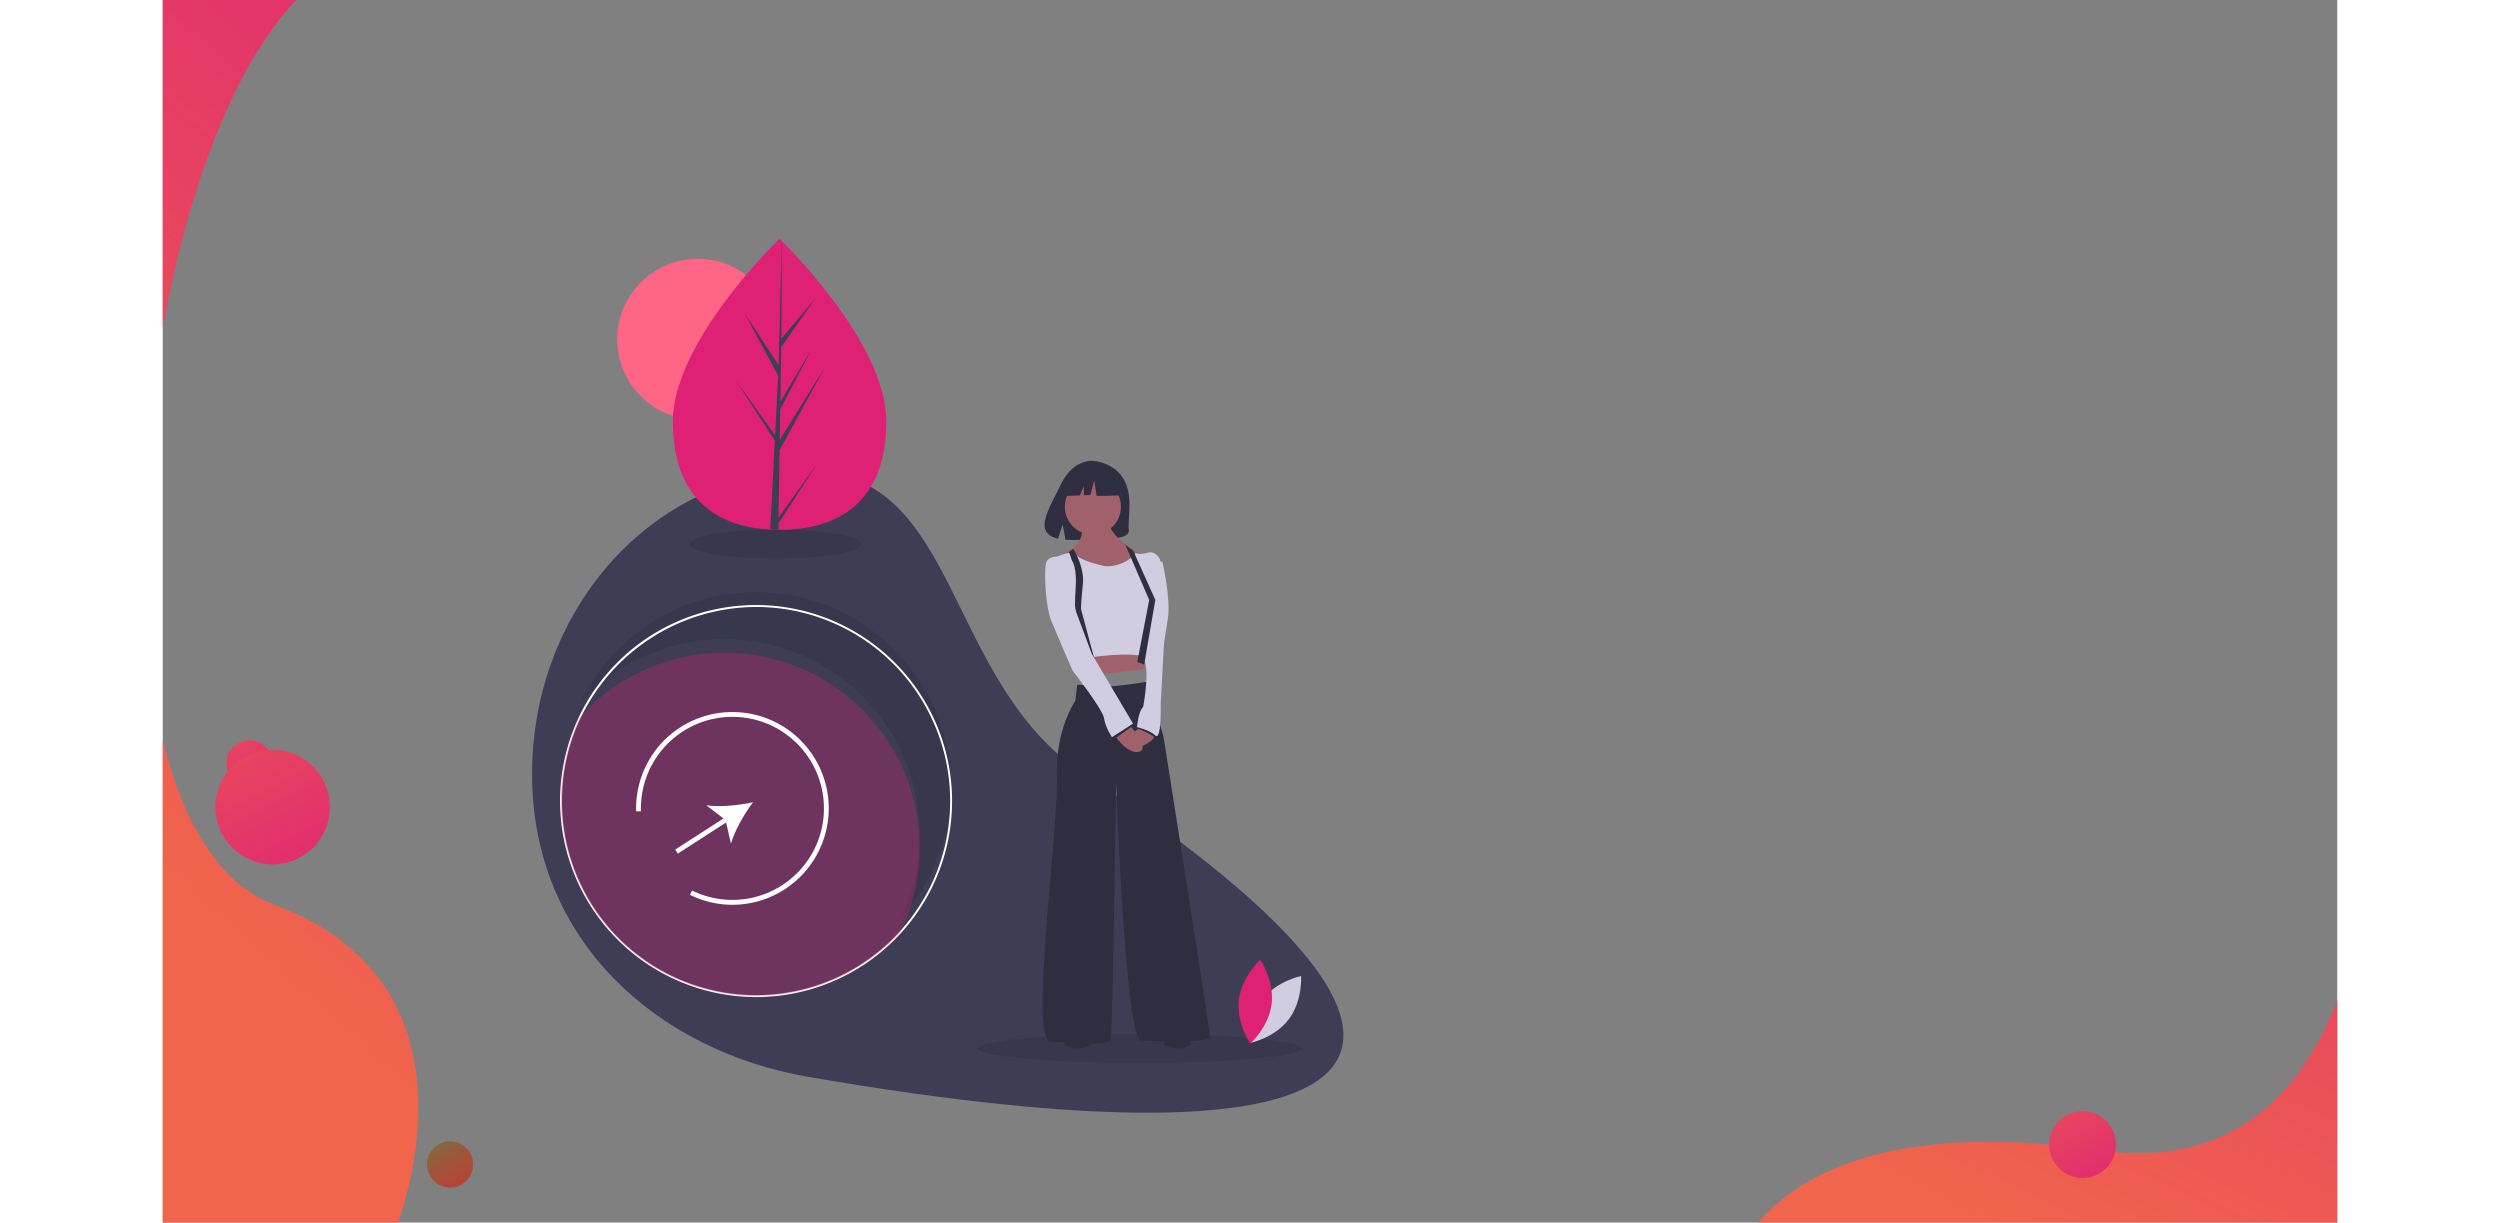 <svg xmlns="http://www.w3.org/2000/svg" xmlns:xlink="http://www.w3.org/1999/xlink" width="1366" height="668" viewBox="0 0 1366 768">
  <rect x="0" y="0" width="1366" height="768" fill="#808080" stroke="none"/>
  <defs>
    <linearGradient id="linear-gradient" x1="0.787" y1="-0.301" x2="0.334" y2="0.745" gradientUnits="objectBoundingBox">
      <stop offset="0" stop-color="#de2175"/>
      <stop offset="1" stop-color="#f0654c"/>
    </linearGradient>
    <linearGradient id="linear-gradient-2" x1="1.423" y1="1.232" x2="0" y2="-1.436" xlink:href="#linear-gradient"/>
    <linearGradient id="linear-gradient-5" x1="1.423" y1="1.232" x2="0" y2="-1.436" gradientUnits="objectBoundingBox">
      <stop offset="0" stop-color="#e51a1a" stop-opacity="0.769"/>
      <stop offset="1" stop-color="#35a64d"/>
    </linearGradient>
    <linearGradient id="linear-gradient-9" x1="1.394" y1="0.081" x2="1.147" y2="0.826" xlink:href="#linear-gradient"/>
    <clipPath id="clip-Landing_page_background_asset">
      <rect width="1366" height="768"/>
    </clipPath>
  </defs>
  <g id="Landing_page_background_asset" data-name="Landing page background asset" clip-path="url(#clip-Landing_page_background_asset)">
    <path id="Path_1" data-name="Path 1" d="M991.769,610.1s17.026-117.764,234.109-86.549,171.68-329.171,171.68-329.171l48.24,225.6L1406.07,610.1l-112.088,79.455-225.6-58.172Z" transform="translate(-11 199)" fill="url(#linear-gradient)"/>
    <circle id="Ellipse_1" data-name="Ellipse 1" cx="21" cy="21" r="21" transform="translate(1185 698)" fill="url(#linear-gradient-2)"/>
    <circle id="Ellipse_2" data-name="Ellipse 2" cx="30" cy="30" r="30" transform="translate(1265 607)" fill="url(#linear-gradient-2)"/>
    <circle id="Ellipse_4" data-name="Ellipse 4" cx="14.5" cy="14.5" r="14.5" transform="translate(40 465)" fill="url(#linear-gradient-2)"/>
    <circle id="Ellipse_6" data-name="Ellipse 6" cx="14.5" cy="14.5" r="14.5" transform="translate(166 717)" fill="url(#linear-gradient-5)"/>
    <circle id="Ellipse_7" data-name="Ellipse 7" cx="14.5" cy="14.5" r="14.5" transform="translate(26 57)" fill="url(#linear-gradient-2)"/>
    <circle id="Ellipse_5" data-name="Ellipse 5" cx="36" cy="36" r="36" transform="translate(33 471)" fill="url(#linear-gradient-2)"/>
    <circle id="Ellipse_3" data-name="Ellipse 3" cx="5.5" cy="5.5" r="5.5" transform="translate(1281 687)" fill="url(#linear-gradient-2)"/>
    <path id="Path_2" data-name="Path 2" d="M138.9,589.828s66.431-155.006-74.483-207.346-86.562-529.436,42.274-589.828S-4.026-243.581-4.026-243.581L-72.47-175.137l-40.261,293.908-58.379,249.62L-60.392,660.285S76.5,777.043,106.692,686.455Z" transform="translate(6 186)" fill="url(#linear-gradient-9)"/>
    <path id="Path_835" data-name="Path 835" d="M554.732,448.5C832.638,632.553,742.317,701.137,381.384,638.672,287.077,622.352,208.036,553.529,208.036,448.5s77.61-190.174,173.348-190.174S466.542,390.092,554.732,448.5Z" transform="translate(23.964 37.782)" fill="#3f3d56"/>
    <ellipse id="Ellipse_476" data-name="Ellipse 476" cx="101.658" cy="9.096" rx="101.658" ry="9.096" transform="translate(512.113 649.552)" opacity="0.1"/>
    <ellipse id="Ellipse_477" data-name="Ellipse 477" cx="53.881" cy="9.096" rx="53.881" ry="9.096" transform="translate(330.95 332.692)" opacity="0.1"/>
    <path id="Path_836" data-name="Path 836" d="M368.686,356.532a122.544,122.544,0,0,0-110.561,69.652A122.546,122.546,0,0,1,459.44,561.378a122.528,122.528,0,0,0-90.754-204.846Z" transform="translate(4.029 15.47)" opacity="0.1"/>
    <path id="Path_838" data-name="Path 838" d="M360.379,600.9A123.266,123.266,0,0,1,237.252,477.769,123.042,123.042,0,0,1,360.379,354.643,123.127,123.127,0,1,1,360.37,600.9Zm0-245.049a122.63,122.63,0,0,0-110.008,69.289,120.77,120.77,0,0,0-11.915,52.634A121.923,121.923,0,1,0,360.379,355.847Z" transform="translate(12.337 25.45)" fill="#fff"/>
    <path id="Path_839" data-name="Path 839" d="M902.159,756.5c-8.9,11.638-7.881,27.367-7.881,27.367s15.446-3.141,24.344-14.779S926.5,741.72,926.5,741.72,911.057,744.86,902.159,756.5Z" transform="translate(-211.389 -128.597)" fill="#d0cde1"/>
    <path id="Path_840" data-name="Path 840" d="M903.327,752.388c-1.727,14.548-13.417,25.121-13.417,25.121s-8.89-13.015-7.163-27.564,13.417-25.121,13.417-25.121S905.054,737.84,903.327,752.388Z" transform="translate(-206.726 -121.873)" fill="#de2175"/>
    <circle id="Ellipse_478" data-name="Ellipse 478" cx="50.558" cy="50.558" r="50.558" transform="translate(285.489 162.601)" fill="#ff6584"/>
    <path id="Path_841" data-name="Path 841" d="M474.285,130.339c.025,50.5-29.989,68.146-67.02,68.164q-1.29,0-2.568-.028-2.574-.054-5.1-.232c-33.423-2.35-59.4-20.873-59.423-67.839C340.156,81.8,402.245,20.434,406.9,15.9c0,0,0,0,.008,0,.177-.173.267-.259.267-.259S474.261,79.843,474.285,130.339Z" transform="translate(-19.739 134.367)" fill="#de2175"/>
    <path id="Path_842" data-name="Path 842" d="M429.709,190.779,454.217,156.5,429.65,194.541l-.064,3.934q-2.574-.054-5.1-.232l2.618-50.522-.021-.391.045-.074.249-4.774-24.666-38.109,24.738,34.533.062,1.012,1.977-38.172L408.374,62.363l21.375,32.674,2.04-79.141.008-.263v.259L431.482,78.3l20.989-24.753L431.394,83.679l-.539,34.179,19.6-32.81-19.678,37.835-.3,19.005,28.448-45.671-28.556,52.3Z" transform="translate(-42.874 134.367)" fill="#3f3d56"/>
    <path id="Path_843" data-name="Path 843" d="M748.211,246.687c-6.426-10.859-19.141-11.365-19.141-11.365s-12.389-1.584-20.337,14.953c-7.408,15.415-17.631,30.3-1.646,33.906l2.887-8.987,1.788,9.656a62.545,62.545,0,0,0,6.84.117c17.119-.553,33.423.162,32.9-5.981C750.8,270.821,754.394,257.135,748.211,246.687Z" transform="translate(-144.653 54.217)" fill="#2f2e41"/>
    <path id="Path_844" data-name="Path 844" d="M525.862,407.843l1.653,16.53,38.3-4.132.827-12.4Z" transform="translate(50.43 0.294)" fill="#a0616a"/>
    <path id="Path_845" data-name="Path 845" d="M712.756,436.939l-1.1,9.643s-12.674,17.633-11.572,47.939-17.357,165.032-4.133,166.135,36.919,2.755,38.021-1.378,3.306-160.9,3.306-160.9,5.786,161.1,15.7,161.646,43.255,1.653,43.255-2.48-29.2-188.646-29.2-188.646l-4.684-15.429-4.684-19.01s-29.2,4.959-37.194,3.031S712.756,436.939,712.756,436.939Z" transform="translate(-138.387 -6.315)" fill="#2f2e41"/>
    <circle id="Ellipse_479" data-name="Ellipse 479" cx="17.633" cy="17.633" r="17.633" transform="translate(566.663 300.667)" fill="#a0616a"/>
    <path id="Path_846" data-name="Path 846" d="M766.338,317.008l-3.347,4.871L760.847,325l-3.6,5.238-17.908,1.378s-4.35-1.405-9.37-3.458c-1.854-.76-3.8-1.609-5.654-2.51-7.183-3.488-12.946-7.745-6.466-10.563a21.511,21.511,0,0,0,3.3-1.774,16.786,16.786,0,0,0,2.648-2.143,14.441,14.441,0,0,0,3.967-12.888l17.357-2.48c-.5,4.4,3.874,9.2,8.781,13.125,1.612,1.292,3.284,2.485,4.857,3.538C762.886,315.217,766.338,317.008,766.338,317.008Z" transform="translate(-150.422 31.872)" fill="#a0616a"/>
    <path id="Path_847" data-name="Path 847" d="M736.986,333.808s-16.944-2.893-20.8-8.954c0,0-16.669,2.066-15.291,10.883s15.153,57.031,15.153,57.031,34.439-6.612,47.113-1.653l7.714-61.439s-2.755-6.061-7.99-4.408-7.3.138-7.3.138S749.66,333.808,736.986,333.808Z" transform="translate(-144.29 21.941)" fill="#d0cde1"/>
    <path id="Path_848" data-name="Path 848" d="M780.335,500.36s11.847,13.225,5.235,15.429-14.6-8.816-14.6-8.816Z" transform="translate(-171.979 -43.585)" fill="#a0616a"/>
    <path id="Path_849" data-name="Path 849" d="M788.4,502.19s-9.643,6.612-6.061,11.02,15.98-3.857,15.98-5.51S788.4,502.19,788.4,502.19Z" transform="translate(-175.649 -44.357)" fill="#a0616a"/>
    <path id="Path_850" data-name="Path 850" d="M742.283,394.393l-7.99,1.378-5.235-38.847a139.482,139.482,0,0,0-.7-21.121c-.584-4.684-1.559-9.186-3.163-12.337a16.779,16.779,0,0,0,2.648-2.143,41,41,0,0,1,6.169,16.991,27.377,27.377,0,0,1,0,5.662c-1.378,12.949-1.1,15.429-1.1,15.429Z" transform="translate(-156.021 23.378)" fill="#2f2e41"/>
    <path id="Path_851" data-name="Path 851" d="M713.377,328.2s-12.949-3.582-14.051,4.133.275,27.551,3.306,34.99S716.132,399,716.132,399s19.01,24.245,19.837,30.031,4.959,11.847,4.959,11.847l13.225-8.541-25.9-43.806-11.3-30.306S721.642,330.675,713.377,328.2Z" transform="translate(-144.643 22.222)" fill="#d0cde1"/>
    <path id="Path_852" data-name="Path 852" d="M800.564,330.574l6.061,1.378s5.51,23.694,3.306,36.368-2.48,17.082-2.48,17.082l-1.929,36.092s.551,23.143-3.306,19.561-11.572-5.235-11.572-5.235.827-10.194,3.857-12.674c0,0,3.582-19.01,1.378-27.276S800.564,330.574,800.564,330.574Z" transform="translate(-178.624 20.99)" fill="#d0cde1"/>
    <path id="Path_853" data-name="Path 853" d="M798.373,352.134l-7.026,40.638-4.271-1.791,7.439-38.847-7.971-18.462L779.6,317.6c1.612,1.292,3.284,2.485,4.857,3.538l4.229,9.423Z" transform="translate(-174.849 24.748)" fill="#2f2e41"/>
    <path id="Path_854" data-name="Path 854" d="M546.094,232.506l-12.561-6.58-17.346,2.692L512.6,244.468l8.933-.344,2.5-5.823v5.728l4.122-.159,2.393-9.271,1.5,9.87,14.655-.3Z" transform="translate(54.598 67.098)" fill="#2f2e41"/>
    <ellipse id="Ellipse_480" data-name="Ellipse 480" cx="8.561" cy="3.21" rx="8.561" ry="3.21" transform="translate(566.334 652.228)" fill="#2f2e41"/>
    <ellipse id="Ellipse_481" data-name="Ellipse 481" cx="8.561" cy="3.21" rx="8.561" ry="3.21" transform="translate(628.914 652.228)" fill="#2f2e41"/>
    <g id="Group_126" data-name="Group 126">
      <path id="Path_837" data-name="Path 837" d="M463.505,527.048a122,122,0,0,1-11.974,52.894,122.549,122.549,0,0,1-201.3-135.216,122.528,122.528,0,0,1,213.278,82.322Z" transform="translate(11.938 5.599)" fill="#de2175" opacity="0.3"/>
      <path id="Path_855" data-name="Path 855" d="M409.9,590.812a60.085,60.085,0,0,1-59.475,3.464l1.325-2.7a57.494,57.494,0,1,0-32.115-49.794l-3.009.092a60.507,60.507,0,1,1,93.274,48.94Z" transform="translate(-19.241 -32.157)" fill="#fff"/>
      <path id="Path_856" data-name="Path 856" d="M394.043,574.008c-8.9,1.97-20.748,3.171-29.379,1.917l10.836,8.252-30.335,19.565,1.632,2.53,30.335-19.565,3.049,13.277C382.6,591.6,388.578,581.307,394.043,574.008Z" transform="translate(-23.245 -70.042)" fill="#fff"/>
    </g>
  </g>
</svg>
